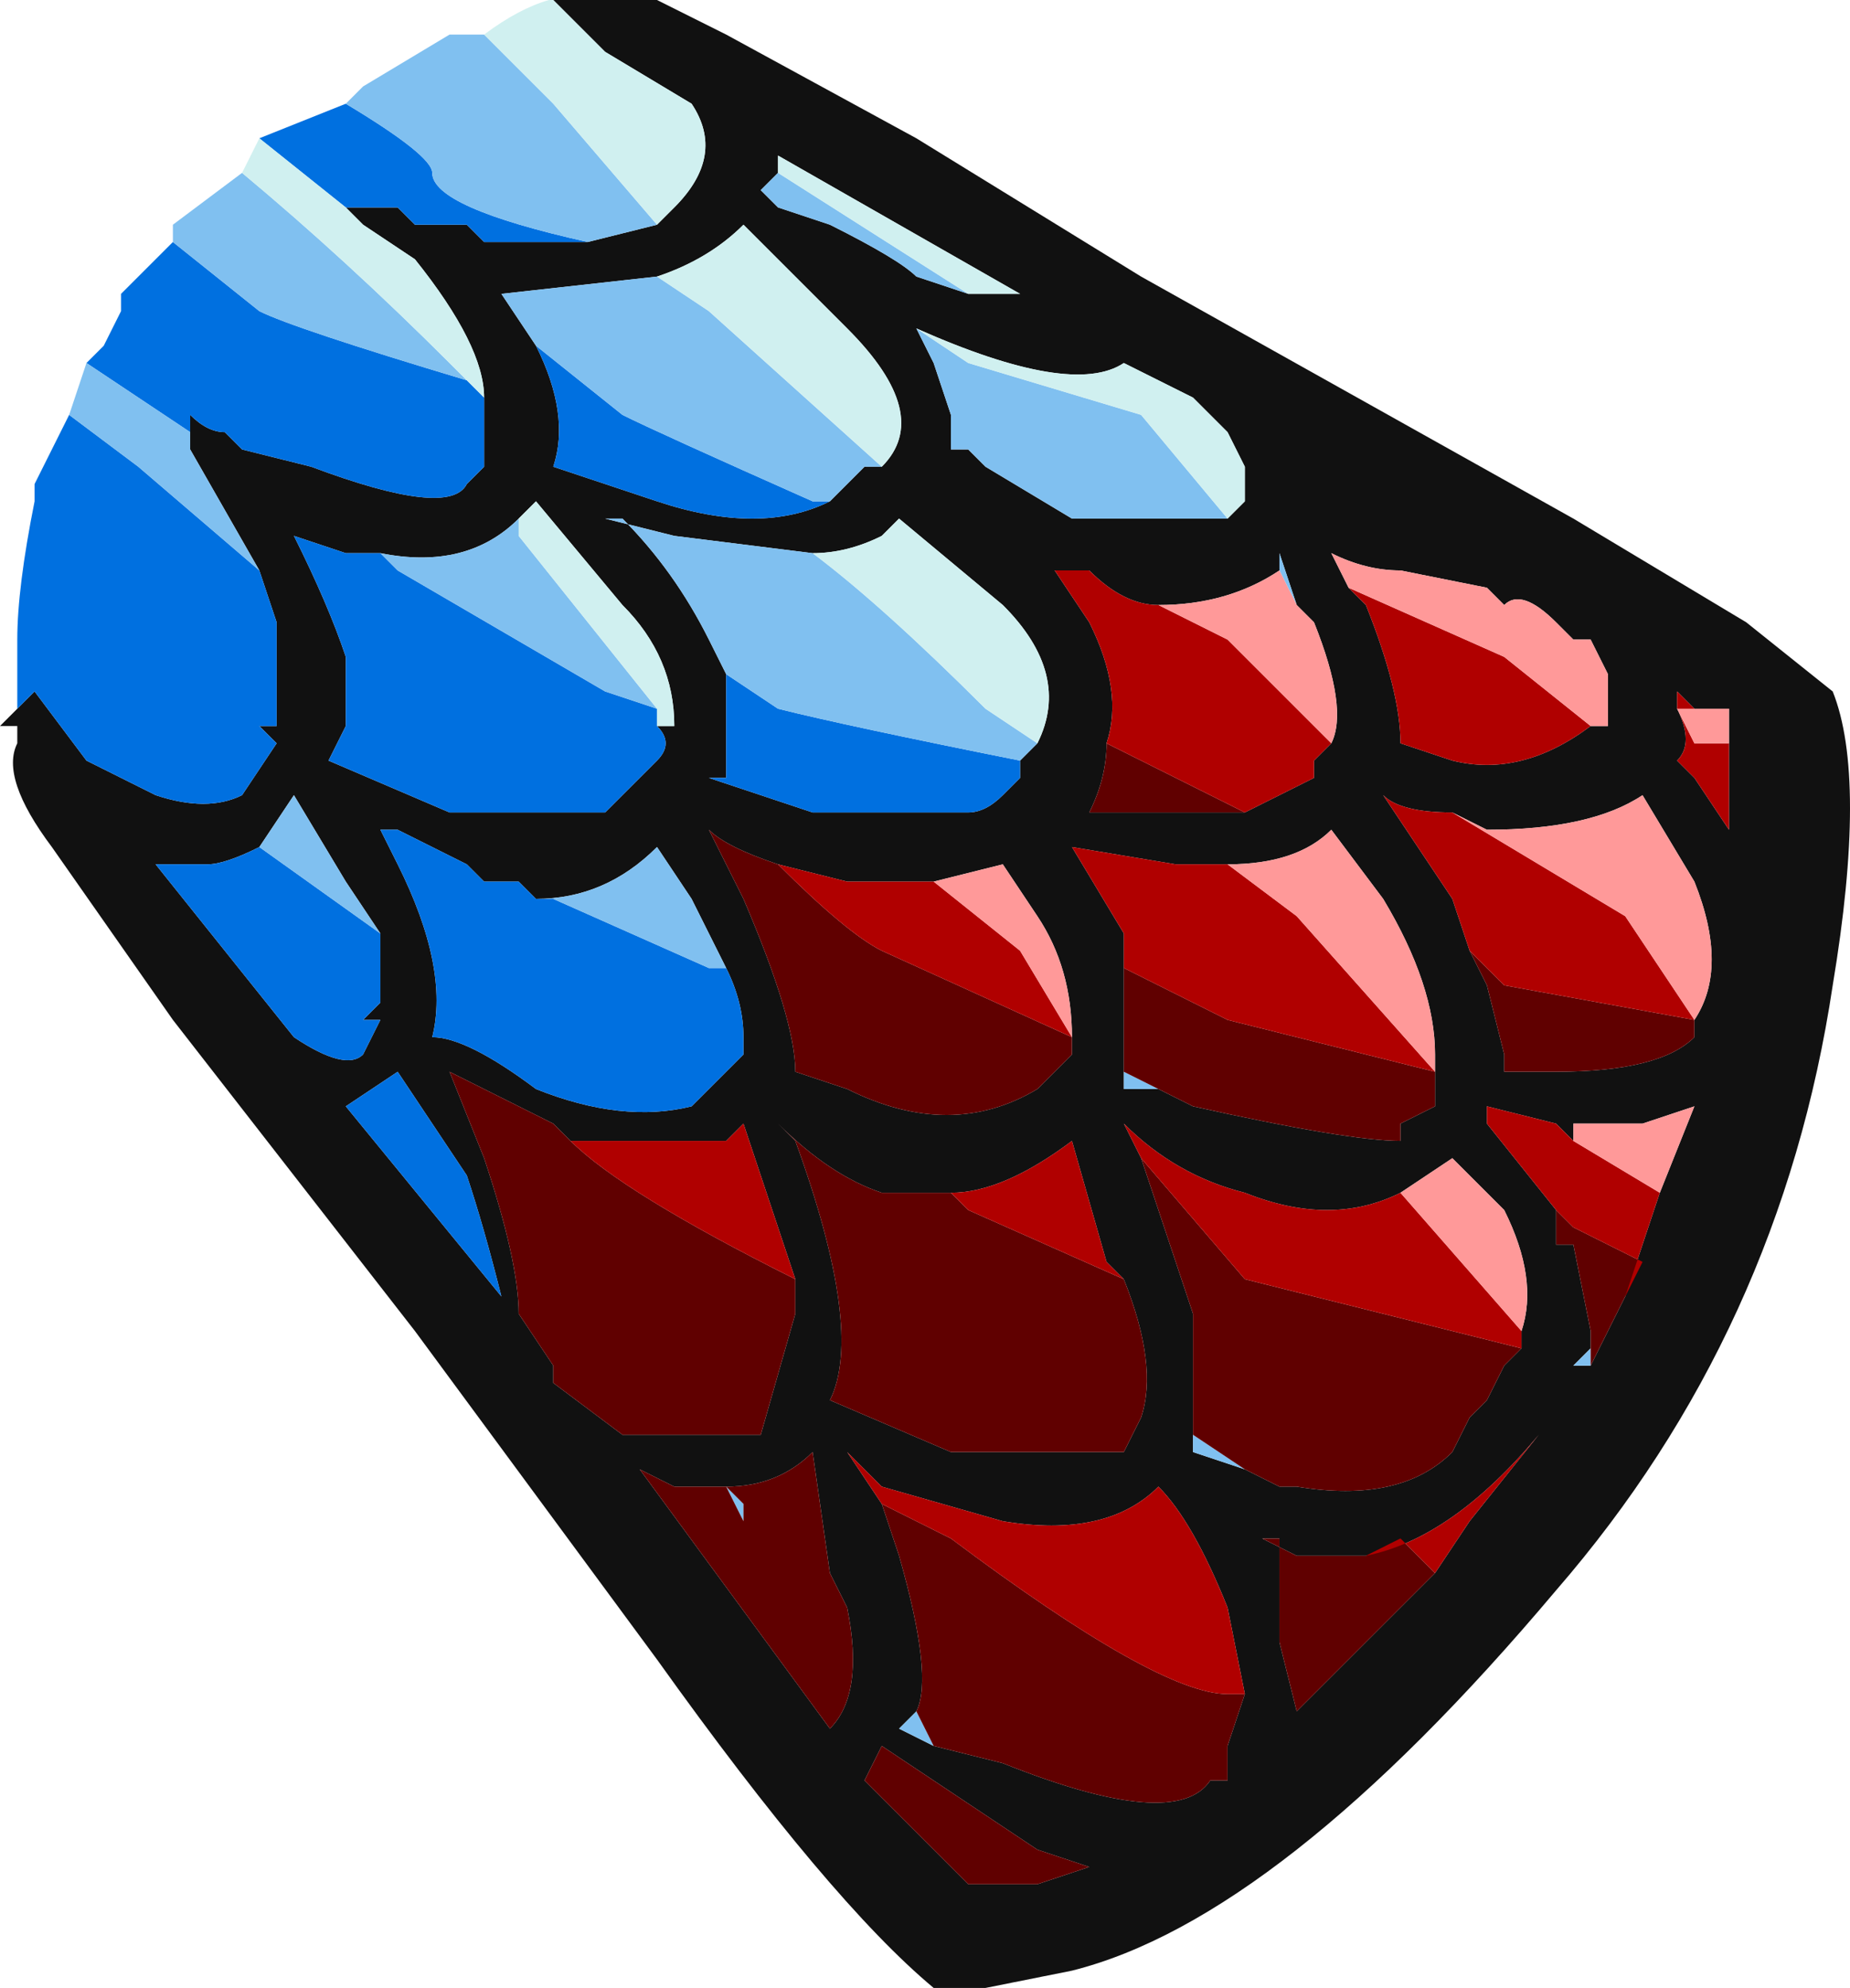 <?xml version="1.0" encoding="UTF-8" standalone="no"?>
<svg xmlns:ffdec="https://www.free-decompiler.com/flash" xmlns:xlink="http://www.w3.org/1999/xlink" ffdec:objectType="frame" height="40.25px" width="37.45px" xmlns="http://www.w3.org/2000/svg">
  <g transform="matrix(1.0, 0.0, 0.0, 1.0, 16.8, 20.3)">
    <use ffdec:characterId="2316" height="5.75" transform="matrix(7.0, 0.0, 0.0, 7.0, -16.8, -20.3)" width="5.35" xlink:href="#shape0"/>
  </g>
  <defs>
    <g id="shape0" transform="matrix(1.0, 0.0, 0.0, 1.0, 2.4, 2.9)">
      <path d="M-0.65 -2.9 L-0.5 -2.9 -0.3 -2.8 0.25 -2.5 0.9 -2.1 2.15 -1.4 2.65 -1.1 2.9 -0.9 Q3.0 -0.65 2.9 -0.05 2.75 0.95 2.1 1.7 1.3 2.65 0.7 2.8 L0.45 2.85 Q0.4 2.9 0.35 2.85 L0.3 2.85 Q0.0 2.6 -0.5 1.9 L-1.2 0.95 -1.9 0.05 -2.25 -0.45 Q-2.4 -0.65 -2.35 -0.75 L-2.35 -0.8 -2.4 -0.8 -2.35 -0.85 -2.3 -0.9 -2.15 -0.7 -1.95 -0.6 Q-1.8 -0.55 -1.7 -0.6 L-1.6 -0.75 -1.65 -0.8 -1.6 -0.8 Q-1.6 -0.95 -1.6 -1.1 L-1.65 -1.25 -1.85 -1.6 -1.85 -1.65 -1.85 -1.7 Q-1.8 -1.65 -1.75 -1.65 L-1.7 -1.6 -1.5 -1.55 Q-1.1 -1.4 -1.05 -1.5 L-1.0 -1.55 -1.0 -1.75 Q-1.0 -1.9 -1.2 -2.15 L-1.35 -2.25 -1.4 -2.3 -1.25 -2.3 -1.2 -2.25 -1.05 -2.25 -1.0 -2.2 -0.7 -2.2 -0.5 -2.25 -0.45 -2.3 Q-0.3 -2.45 -0.4 -2.6 L-0.65 -2.75 -0.8 -2.9 -0.65 -2.9 M0.25 -1.95 L0.3 -1.85 0.35 -1.7 0.35 -1.6 0.4 -1.6 0.45 -1.55 0.7 -1.4 1.15 -1.4 1.2 -1.45 1.2 -1.55 1.15 -1.65 1.05 -1.75 0.85 -1.85 Q0.7 -1.75 0.25 -1.95 L0.25 -1.95 M0.4 -2.05 L0.55 -2.05 -0.15 -2.45 -0.15 -2.4 -0.2 -2.35 -0.15 -2.3 0.0 -2.25 Q0.2 -2.15 0.25 -2.1 L0.4 -2.05 M1.4 -1.5 L1.4 -1.5 M0.95 -1.15 Q0.85 -1.15 0.75 -1.25 L0.65 -1.25 0.75 -1.1 Q0.85 -0.9 0.8 -0.75 0.8 -0.65 0.75 -0.55 L1.2 -0.55 Q1.3 -0.6 1.4 -0.65 L1.4 -0.7 1.45 -0.75 Q1.5 -0.85 1.4 -1.1 L1.35 -1.15 1.3 -1.3 1.3 -1.25 Q1.15 -1.15 0.95 -1.15 M0.0 -1.45 L0.1 -1.55 0.15 -1.55 Q0.3 -1.7 0.05 -1.95 L-0.25 -2.25 Q-0.35 -2.15 -0.5 -2.1 L-0.95 -2.05 -0.85 -1.9 Q-0.75 -1.7 -0.8 -1.55 L-0.5 -1.45 Q-0.2 -1.35 0.0 -1.45 M0.6 -0.75 Q0.7 -0.95 0.5 -1.15 L0.2 -1.4 0.15 -1.35 Q0.05 -1.3 -0.05 -1.3 L-0.45 -1.35 -0.65 -1.4 -0.6 -1.4 Q-0.45 -1.25 -0.35 -1.05 L-0.3 -0.95 Q-0.3 -0.85 -0.3 -0.75 L-0.3 -0.65 -0.35 -0.65 -0.05 -0.55 0.4 -0.55 Q0.45 -0.55 0.5 -0.6 L0.55 -0.65 0.55 -0.7 0.6 -0.75 M0.3 -0.35 L0.05 -0.35 -0.15 -0.4 Q-0.3 -0.45 -0.35 -0.5 L-0.25 -0.3 Q-0.1 0.05 -0.1 0.2 L0.05 0.25 Q0.35 0.4 0.6 0.25 L0.7 0.15 0.7 0.1 Q0.7 -0.1 0.6 -0.25 L0.5 -0.4 0.3 -0.35 M1.15 -0.4 L1.0 -0.4 0.7 -0.45 0.85 -0.2 0.85 -0.1 0.85 0.2 0.85 0.25 0.95 0.25 1.05 0.3 Q1.5 0.4 1.65 0.4 L1.65 0.35 1.75 0.3 1.75 0.2 1.75 0.15 Q1.75 -0.05 1.6 -0.3 L1.45 -0.5 Q1.35 -0.4 1.15 -0.4 M2.2 -0.8 L2.25 -0.8 2.25 -0.95 2.2 -1.05 2.15 -1.05 2.1 -1.1 Q2.0 -1.2 1.95 -1.15 L1.9 -1.2 1.65 -1.25 Q1.55 -1.25 1.45 -1.3 L1.5 -1.2 1.55 -1.15 Q1.65 -0.9 1.65 -0.75 L1.8 -0.7 Q2.0 -0.65 2.2 -0.8 M1.8 -0.55 Q1.65 -0.55 1.6 -0.6 L1.8 -0.3 1.85 -0.15 1.9 -0.05 1.95 0.15 1.95 0.2 2.1 0.2 Q2.4 0.2 2.5 0.1 L2.5 0.05 Q2.6 -0.1 2.5 -0.35 L2.35 -0.6 Q2.2 -0.5 1.9 -0.5 L1.8 -0.55 M2.6 -0.75 L2.6 -0.85 2.5 -0.85 2.45 -0.9 2.45 -0.85 Q2.5 -0.75 2.45 -0.7 L2.5 -0.65 2.6 -0.5 2.6 -0.75 M2.4 0.55 L2.5 0.3 2.35 0.35 2.15 0.35 2.15 0.4 2.1 0.35 1.9 0.3 1.9 0.35 2.1 0.6 2.1 0.7 2.15 0.7 2.2 0.95 2.2 1.0 2.15 1.05 2.2 1.05 2.3 0.85 2.4 0.55 M2.0 0.95 Q2.05 0.8 1.95 0.6 L1.8 0.45 1.65 0.55 Q1.45 0.65 1.2 0.55 1.0 0.5 0.85 0.35 L0.9 0.45 1.05 0.9 1.05 1.25 1.05 1.3 1.2 1.35 1.3 1.4 1.35 1.4 Q1.65 1.45 1.8 1.3 L1.85 1.2 1.9 1.15 1.95 1.05 2.0 1.0 2.0 0.95 M1.55 1.6 L1.35 1.6 1.25 1.55 1.3 1.55 1.3 1.85 1.35 2.05 1.75 1.65 1.85 1.5 2.05 1.25 Q1.8 1.55 1.55 1.6 M0.85 0.8 L0.8 0.75 0.7 0.4 Q0.5 0.55 0.35 0.55 L0.15 0.55 Q0.0 0.5 -0.15 0.35 L-0.1 0.4 Q0.1 0.95 0.0 1.15 L0.35 1.3 0.85 1.3 0.9 1.2 Q0.95 1.05 0.85 0.8 M1.2 2.0 L1.15 1.75 Q1.05 1.5 0.95 1.4 0.8 1.55 0.5 1.5 L0.15 1.4 0.05 1.3 0.15 1.45 0.2 1.6 Q0.3 1.95 0.25 2.05 L0.2 2.1 0.3 2.15 0.5 2.2 Q1.0 2.4 1.1 2.25 L1.15 2.25 1.15 2.15 1.2 2.0 M-0.3 1.4 L-0.45 1.4 -0.55 1.35 0.0 2.1 Q0.1 2.0 0.05 1.75 L0.0 1.65 -0.05 1.3 Q-0.15 1.4 -0.3 1.4 M1.0 1.35 L1.0 1.35 M0.1 2.25 L0.4 2.55 0.6 2.55 0.75 2.5 0.6 2.45 0.15 2.15 0.1 2.25 M-1.65 -0.45 Q-1.75 -0.4 -1.8 -0.4 L-1.95 -0.4 -1.55 0.1 Q-1.4 0.2 -1.35 0.15 L-1.3 0.05 -1.35 0.05 -1.3 0.0 -1.3 -0.2 -1.4 -0.35 -1.55 -0.6 -1.65 -0.45 M-0.45 -0.8 Q-0.45 -1.0 -0.6 -1.15 L-0.85 -1.45 -0.9 -1.4 Q-1.05 -1.25 -1.3 -1.3 L-1.4 -1.3 -1.55 -1.35 Q-1.45 -1.15 -1.4 -1.0 -1.4 -0.9 -1.4 -0.8 L-1.45 -0.7 -1.1 -0.55 -0.65 -0.55 -0.5 -0.7 Q-0.45 -0.75 -0.5 -0.8 L-0.45 -0.8 M-0.85 -0.3 L-0.9 -0.35 -1.0 -0.35 -1.05 -0.4 -1.25 -0.5 -1.3 -0.5 -1.25 -0.4 Q-1.1 -0.1 -1.15 0.1 -1.05 0.1 -0.85 0.25 -0.6 0.35 -0.4 0.3 L-0.25 0.15 -0.25 0.1 Q-0.25 0.0 -0.3 -0.1 L-0.4 -0.3 -0.5 -0.45 Q-0.65 -0.3 -0.85 -0.3 M-0.1 0.8 L-0.25 0.35 -0.3 0.4 -0.75 0.4 -0.8 0.35 -1.1 0.2 -1.0 0.45 Q-0.9 0.75 -0.9 0.9 L-0.8 1.05 -0.8 1.1 -0.6 1.25 -0.2 1.25 -0.1 0.9 -0.1 0.8 M-1.4 0.3 L-0.95 0.85 Q-1.0 0.65 -1.05 0.5 L-1.25 0.2 -1.4 0.3" fill="#111111" fill-rule="evenodd" stroke="none"/>
      <path d="M-2.35 -0.85 L-2.35 -1.05 Q-2.35 -1.2 -2.3 -1.45 L-2.3 -1.5 -2.2 -1.7 -2.0 -1.55 -1.65 -1.25 -1.6 -1.1 Q-1.6 -0.95 -1.6 -0.8 L-1.65 -0.8 -1.6 -0.75 -1.7 -0.6 Q-1.8 -0.55 -1.95 -0.6 L-2.15 -0.7 -2.3 -0.9 -2.35 -0.85 M-2.15 -1.85 L-2.1 -1.9 -2.05 -2.0 -2.05 -2.05 -1.9 -2.2 -1.65 -2.0 Q-1.55 -1.95 -1.05 -1.8 L-1.0 -1.75 -1.0 -1.55 -1.05 -1.5 Q-1.1 -1.4 -1.5 -1.55 L-1.7 -1.6 -1.75 -1.65 Q-1.8 -1.65 -1.85 -1.7 L-1.85 -1.65 -2.15 -1.85 M-1.65 -2.5 L-1.4 -2.6 Q-1.15 -2.45 -1.15 -2.4 -1.15 -2.3 -0.7 -2.2 L-1.0 -2.2 -1.05 -2.25 -1.2 -2.25 -1.25 -2.3 -1.4 -2.3 -1.65 -2.5 M-0.85 -1.9 L-0.6 -1.7 Q-0.5 -1.65 -0.05 -1.45 L0.0 -1.45 Q-0.2 -1.35 -0.5 -1.45 L-0.8 -1.55 Q-0.75 -1.7 -0.85 -1.9 M0.55 -0.7 L0.55 -0.65 0.5 -0.6 Q0.45 -0.55 0.4 -0.55 L-0.05 -0.55 -0.35 -0.65 -0.3 -0.65 -0.3 -0.75 Q-0.3 -0.85 -0.3 -0.95 L-0.15 -0.85 Q0.05 -0.8 0.55 -0.7 M-1.3 -0.2 L-1.3 0.0 -1.35 0.05 -1.3 0.05 -1.35 0.15 Q-1.4 0.2 -1.55 0.1 L-1.95 -0.4 -1.8 -0.4 Q-1.75 -0.4 -1.65 -0.45 L-1.3 -0.2 M-0.5 -0.85 L-0.5 -0.8 -0.45 -0.8 -0.5 -0.8 Q-0.45 -0.75 -0.5 -0.7 L-0.65 -0.55 -1.1 -0.55 -1.45 -0.7 -1.4 -0.8 Q-1.4 -0.9 -1.4 -1.0 -1.45 -1.15 -1.55 -1.35 L-1.4 -1.3 -1.3 -1.3 -1.25 -1.25 -0.65 -0.9 -0.5 -0.85 M-0.3 -0.1 Q-0.25 0.0 -0.25 0.1 L-0.25 0.15 -0.4 0.3 Q-0.6 0.35 -0.85 0.25 -1.05 0.1 -1.15 0.1 -1.1 -0.1 -1.25 -0.4 L-1.3 -0.5 -1.25 -0.5 -1.05 -0.4 -1.0 -0.35 -0.9 -0.35 -0.85 -0.3 -0.8 -0.3 -0.35 -0.1 -0.3 -0.1 M-1.4 0.3 L-1.25 0.2 -1.05 0.5 Q-1.0 0.65 -0.95 0.85 L-1.4 0.3" fill="#0070e0" fill-rule="evenodd" stroke="none"/>
      <path d="M-2.2 -1.7 L-2.15 -1.85 -1.85 -1.65 -1.85 -1.6 -1.65 -1.25 -2.0 -1.55 -2.2 -1.7 M-1.9 -2.2 L-1.9 -2.25 -1.7 -2.4 Q-1.4 -2.15 -1.1 -1.85 L-1.0 -1.75 -1.05 -1.8 Q-1.55 -1.95 -1.65 -2.0 L-1.9 -2.2 M-1.4 -2.6 L-1.35 -2.65 -1.1 -2.8 -1.0 -2.8 -0.8 -2.6 -0.5 -2.25 -0.7 -2.2 Q-1.15 -2.3 -1.15 -2.4 -1.15 -2.45 -1.4 -2.6 M1.15 -1.4 L0.7 -1.4 0.45 -1.55 0.4 -1.6 0.35 -1.6 0.35 -1.7 0.3 -1.85 0.25 -1.95 0.4 -1.85 0.9 -1.7 1.15 -1.4 M0.4 -2.05 L0.25 -2.1 Q0.2 -2.15 0.0 -2.25 L-0.15 -2.3 -0.2 -2.35 -0.15 -2.4 0.4 -2.05 M1.3 -1.25 L1.3 -1.3 1.35 -1.15 1.3 -1.25 M0.15 -1.55 L0.1 -1.55 0.0 -1.45 -0.05 -1.45 Q-0.5 -1.65 -0.6 -1.7 L-0.85 -1.9 -0.95 -2.05 -0.5 -2.1 -0.35 -2.0 0.15 -1.55 M-0.05 -1.3 Q0.15 -1.15 0.45 -0.85 L0.6 -0.75 0.55 -0.7 Q0.05 -0.8 -0.15 -0.85 L-0.3 -0.95 -0.35 -1.05 Q-0.45 -1.25 -0.6 -1.4 L-0.65 -1.4 -0.45 -1.35 -0.05 -1.3 M0.95 0.25 L0.85 0.25 0.85 0.2 0.95 0.25 M2.2 1.05 L2.15 1.05 2.2 1.0 2.2 1.05 M1.2 1.35 L1.05 1.3 1.05 1.25 1.2 1.35 M0.3 2.15 L0.2 2.1 0.25 2.05 0.3 2.15 M-0.3 1.4 L-0.25 1.5 -0.25 1.45 -0.3 1.4 M-1.65 -0.45 L-1.55 -0.6 -1.4 -0.35 -1.3 -0.2 -1.65 -0.45 M-0.9 -1.4 L-0.9 -1.35 -0.5 -0.85 -0.65 -0.9 -1.25 -1.25 -1.3 -1.3 Q-1.05 -1.25 -0.9 -1.4 M-0.85 -0.3 Q-0.65 -0.3 -0.5 -0.45 L-0.4 -0.3 -0.3 -0.1 -0.35 -0.1 -0.8 -0.3 -0.85 -0.3" fill="#80c0f0" fill-rule="evenodd" stroke="none"/>
      <path d="M-1.7 -2.4 L-1.65 -2.5 -1.4 -2.3 -1.35 -2.25 -1.2 -2.15 Q-1.0 -1.9 -1.0 -1.75 L-1.1 -1.85 Q-1.4 -2.15 -1.7 -2.4 M-1.0 -2.8 Q-0.8 -2.95 -0.65 -2.9 L-0.8 -2.9 -0.65 -2.75 -0.4 -2.6 Q-0.3 -2.45 -0.45 -2.3 L-0.5 -2.25 -0.8 -2.6 -1.0 -2.8 M0.25 -1.95 L0.25 -1.95 Q0.7 -1.75 0.85 -1.85 L1.05 -1.75 1.15 -1.65 1.2 -1.55 1.2 -1.45 1.15 -1.4 0.9 -1.7 0.4 -1.85 0.25 -1.95 M-0.15 -2.4 L-0.15 -2.45 0.55 -2.05 0.4 -2.05 -0.15 -2.4 M0.15 -1.55 L-0.35 -2.0 -0.5 -2.1 Q-0.35 -2.15 -0.25 -2.25 L0.05 -1.95 Q0.3 -1.7 0.15 -1.55 M-0.05 -1.3 Q0.05 -1.3 0.15 -1.35 L0.2 -1.4 0.5 -1.15 Q0.7 -0.95 0.6 -0.75 L0.45 -0.85 Q0.15 -1.15 -0.05 -1.3 M-0.9 -1.4 L-0.85 -1.45 -0.6 -1.15 Q-0.45 -1.0 -0.45 -0.8 L-0.5 -0.8 -0.5 -0.85 -0.9 -1.35 -0.9 -1.4" fill="#d0f0f0" fill-rule="evenodd" stroke="none"/>
      <path d="M0.8 -0.75 L1.2 -0.55 0.75 -0.55 Q0.8 -0.65 0.8 -0.75 M-0.15 -0.4 Q0.05 -0.2 0.15 -0.15 L0.7 0.1 0.7 0.15 0.6 0.25 Q0.35 0.4 0.05 0.25 L-0.1 0.2 Q-0.1 0.05 -0.25 -0.3 L-0.35 -0.5 Q-0.3 -0.45 -0.15 -0.4 M0.85 -0.1 L1.15 0.05 1.75 0.2 1.75 0.3 1.65 0.35 1.65 0.4 Q1.5 0.4 1.05 0.3 L0.95 0.25 0.85 0.2 0.85 -0.1 M1.85 -0.15 L1.95 -0.05 2.5 0.05 2.5 0.1 Q2.4 0.2 2.1 0.2 L1.95 0.2 1.95 0.15 1.9 -0.05 1.85 -0.15 M2.3 0.85 L2.2 1.05 2.2 1.0 2.2 0.95 2.15 0.7 2.1 0.7 2.1 0.6 2.15 0.65 2.35 0.75 2.3 0.85 M2.0 1.0 L1.95 1.05 1.9 1.15 1.85 1.2 1.8 1.3 Q1.65 1.45 1.35 1.4 L1.3 1.4 1.2 1.35 1.05 1.25 1.05 0.9 0.9 0.45 1.2 0.8 2.0 1.0 M1.55 1.6 L1.65 1.55 1.75 1.65 1.35 2.05 1.3 1.85 1.3 1.55 1.25 1.55 1.35 1.6 1.55 1.6 M0.85 0.8 Q0.95 1.05 0.9 1.2 L0.85 1.3 0.35 1.3 0.0 1.15 Q0.1 0.95 -0.1 0.4 L-0.15 0.35 Q0.0 0.5 0.15 0.55 L0.35 0.55 0.4 0.6 0.85 0.8 M1.2 2.0 L1.15 2.15 1.15 2.25 1.1 2.25 Q1.0 2.4 0.5 2.2 L0.3 2.15 0.25 2.05 Q0.3 1.95 0.2 1.6 L0.15 1.45 0.35 1.55 Q0.95 2.0 1.15 2.0 L1.2 2.0 M-0.3 1.4 Q-0.15 1.4 -0.05 1.3 L0.0 1.65 0.05 1.75 Q0.1 2.0 0.0 2.1 L-0.55 1.35 -0.45 1.4 -0.3 1.4 -0.25 1.45 -0.25 1.5 -0.3 1.4 M0.1 2.25 L0.15 2.15 0.6 2.45 0.75 2.5 0.6 2.55 0.4 2.55 0.1 2.25 M-0.1 0.8 L-0.1 0.9 -0.2 1.25 -0.6 1.25 -0.8 1.1 -0.8 1.05 -0.9 0.9 Q-0.9 0.75 -1.0 0.45 L-1.1 0.2 -0.8 0.35 -0.75 0.4 Q-0.6 0.55 -0.1 0.8" fill="#600000" fill-rule="evenodd" stroke="none"/>
      <path d="M0.8 -0.75 Q0.85 -0.9 0.75 -1.1 L0.65 -1.25 0.75 -1.25 Q0.85 -1.15 0.95 -1.15 L1.15 -1.05 1.45 -0.75 1.4 -0.7 1.4 -0.65 Q1.3 -0.6 1.2 -0.55 L0.8 -0.75 M-0.15 -0.4 L0.05 -0.35 0.3 -0.35 0.55 -0.15 0.7 0.1 0.7 0.15 0.7 0.1 0.15 -0.15 Q0.05 -0.2 -0.15 -0.4 M0.85 -0.1 L0.85 -0.2 0.7 -0.45 1.0 -0.4 1.15 -0.4 1.35 -0.25 1.75 0.2 1.15 0.05 0.85 -0.1 M1.5 -1.2 L1.95 -1.0 2.2 -0.8 Q2.0 -0.65 1.8 -0.7 L1.65 -0.75 Q1.65 -0.9 1.55 -1.15 L1.5 -1.2 M1.85 -0.15 L1.8 -0.3 1.6 -0.6 Q1.65 -0.55 1.8 -0.55 L2.3 -0.25 2.5 0.05 1.95 -0.05 1.85 -0.15 M2.6 -0.75 L2.6 -0.5 2.5 -0.65 2.45 -0.7 Q2.5 -0.75 2.45 -0.85 L2.45 -0.9 2.5 -0.85 2.45 -0.85 2.5 -0.75 2.6 -0.75 M2.15 0.4 L2.4 0.55 2.3 0.85 2.35 0.75 2.15 0.65 2.1 0.6 1.9 0.35 1.9 0.3 2.1 0.35 2.15 0.4 M1.65 0.55 L2.0 0.95 2.0 1.0 1.2 0.8 0.9 0.45 0.85 0.35 Q1.0 0.5 1.2 0.55 1.45 0.65 1.65 0.55 M1.75 1.65 L1.65 1.55 1.55 1.6 Q1.8 1.55 2.05 1.25 L1.85 1.5 1.75 1.65 M0.35 0.55 Q0.5 0.55 0.7 0.4 L0.8 0.75 0.85 0.8 0.4 0.6 0.35 0.55 M0.15 1.45 L0.05 1.3 0.15 1.4 0.5 1.5 Q0.8 1.55 0.95 1.4 1.05 1.5 1.15 1.75 L1.2 2.0 1.15 2.0 Q0.95 2.0 0.35 1.55 L0.15 1.45 M-0.75 0.4 L-0.3 0.4 -0.25 0.35 -0.1 0.8 Q-0.6 0.55 -0.75 0.4" fill="#b00000" fill-rule="evenodd" stroke="none"/>
      <path d="M1.45 -0.75 L1.15 -1.05 0.95 -1.15 Q1.15 -1.15 1.3 -1.25 L1.35 -1.15 1.4 -1.1 Q1.5 -0.85 1.45 -0.75 M0.7 0.15 L0.7 0.1 0.55 -0.15 0.3 -0.35 0.5 -0.4 0.6 -0.25 Q0.7 -0.1 0.7 0.1 L0.7 0.15 M1.75 0.2 L1.35 -0.25 1.15 -0.4 Q1.35 -0.4 1.45 -0.5 L1.6 -0.3 Q1.75 -0.05 1.75 0.15 L1.75 0.2 M1.5 -1.2 L1.45 -1.3 Q1.55 -1.25 1.65 -1.25 L1.9 -1.2 1.95 -1.15 Q2.0 -1.2 2.1 -1.1 L2.15 -1.05 2.2 -1.05 2.25 -0.95 2.25 -0.8 2.2 -0.8 1.95 -1.0 1.5 -1.2 M2.5 0.05 L2.3 -0.25 1.8 -0.55 1.9 -0.5 Q2.2 -0.5 2.35 -0.6 L2.5 -0.35 Q2.6 -0.1 2.5 0.05 M2.5 -0.85 L2.6 -0.85 2.6 -0.75 2.5 -0.75 2.45 -0.85 2.5 -0.85 M2.15 0.4 L2.15 0.35 2.35 0.35 2.5 0.3 2.4 0.55 2.15 0.4 M1.65 0.55 L1.8 0.45 1.95 0.6 Q2.05 0.8 2.0 0.95 L1.65 0.55" fill="#ff9999" fill-rule="evenodd" stroke="none"/>
    </g>
  </defs>
</svg>

